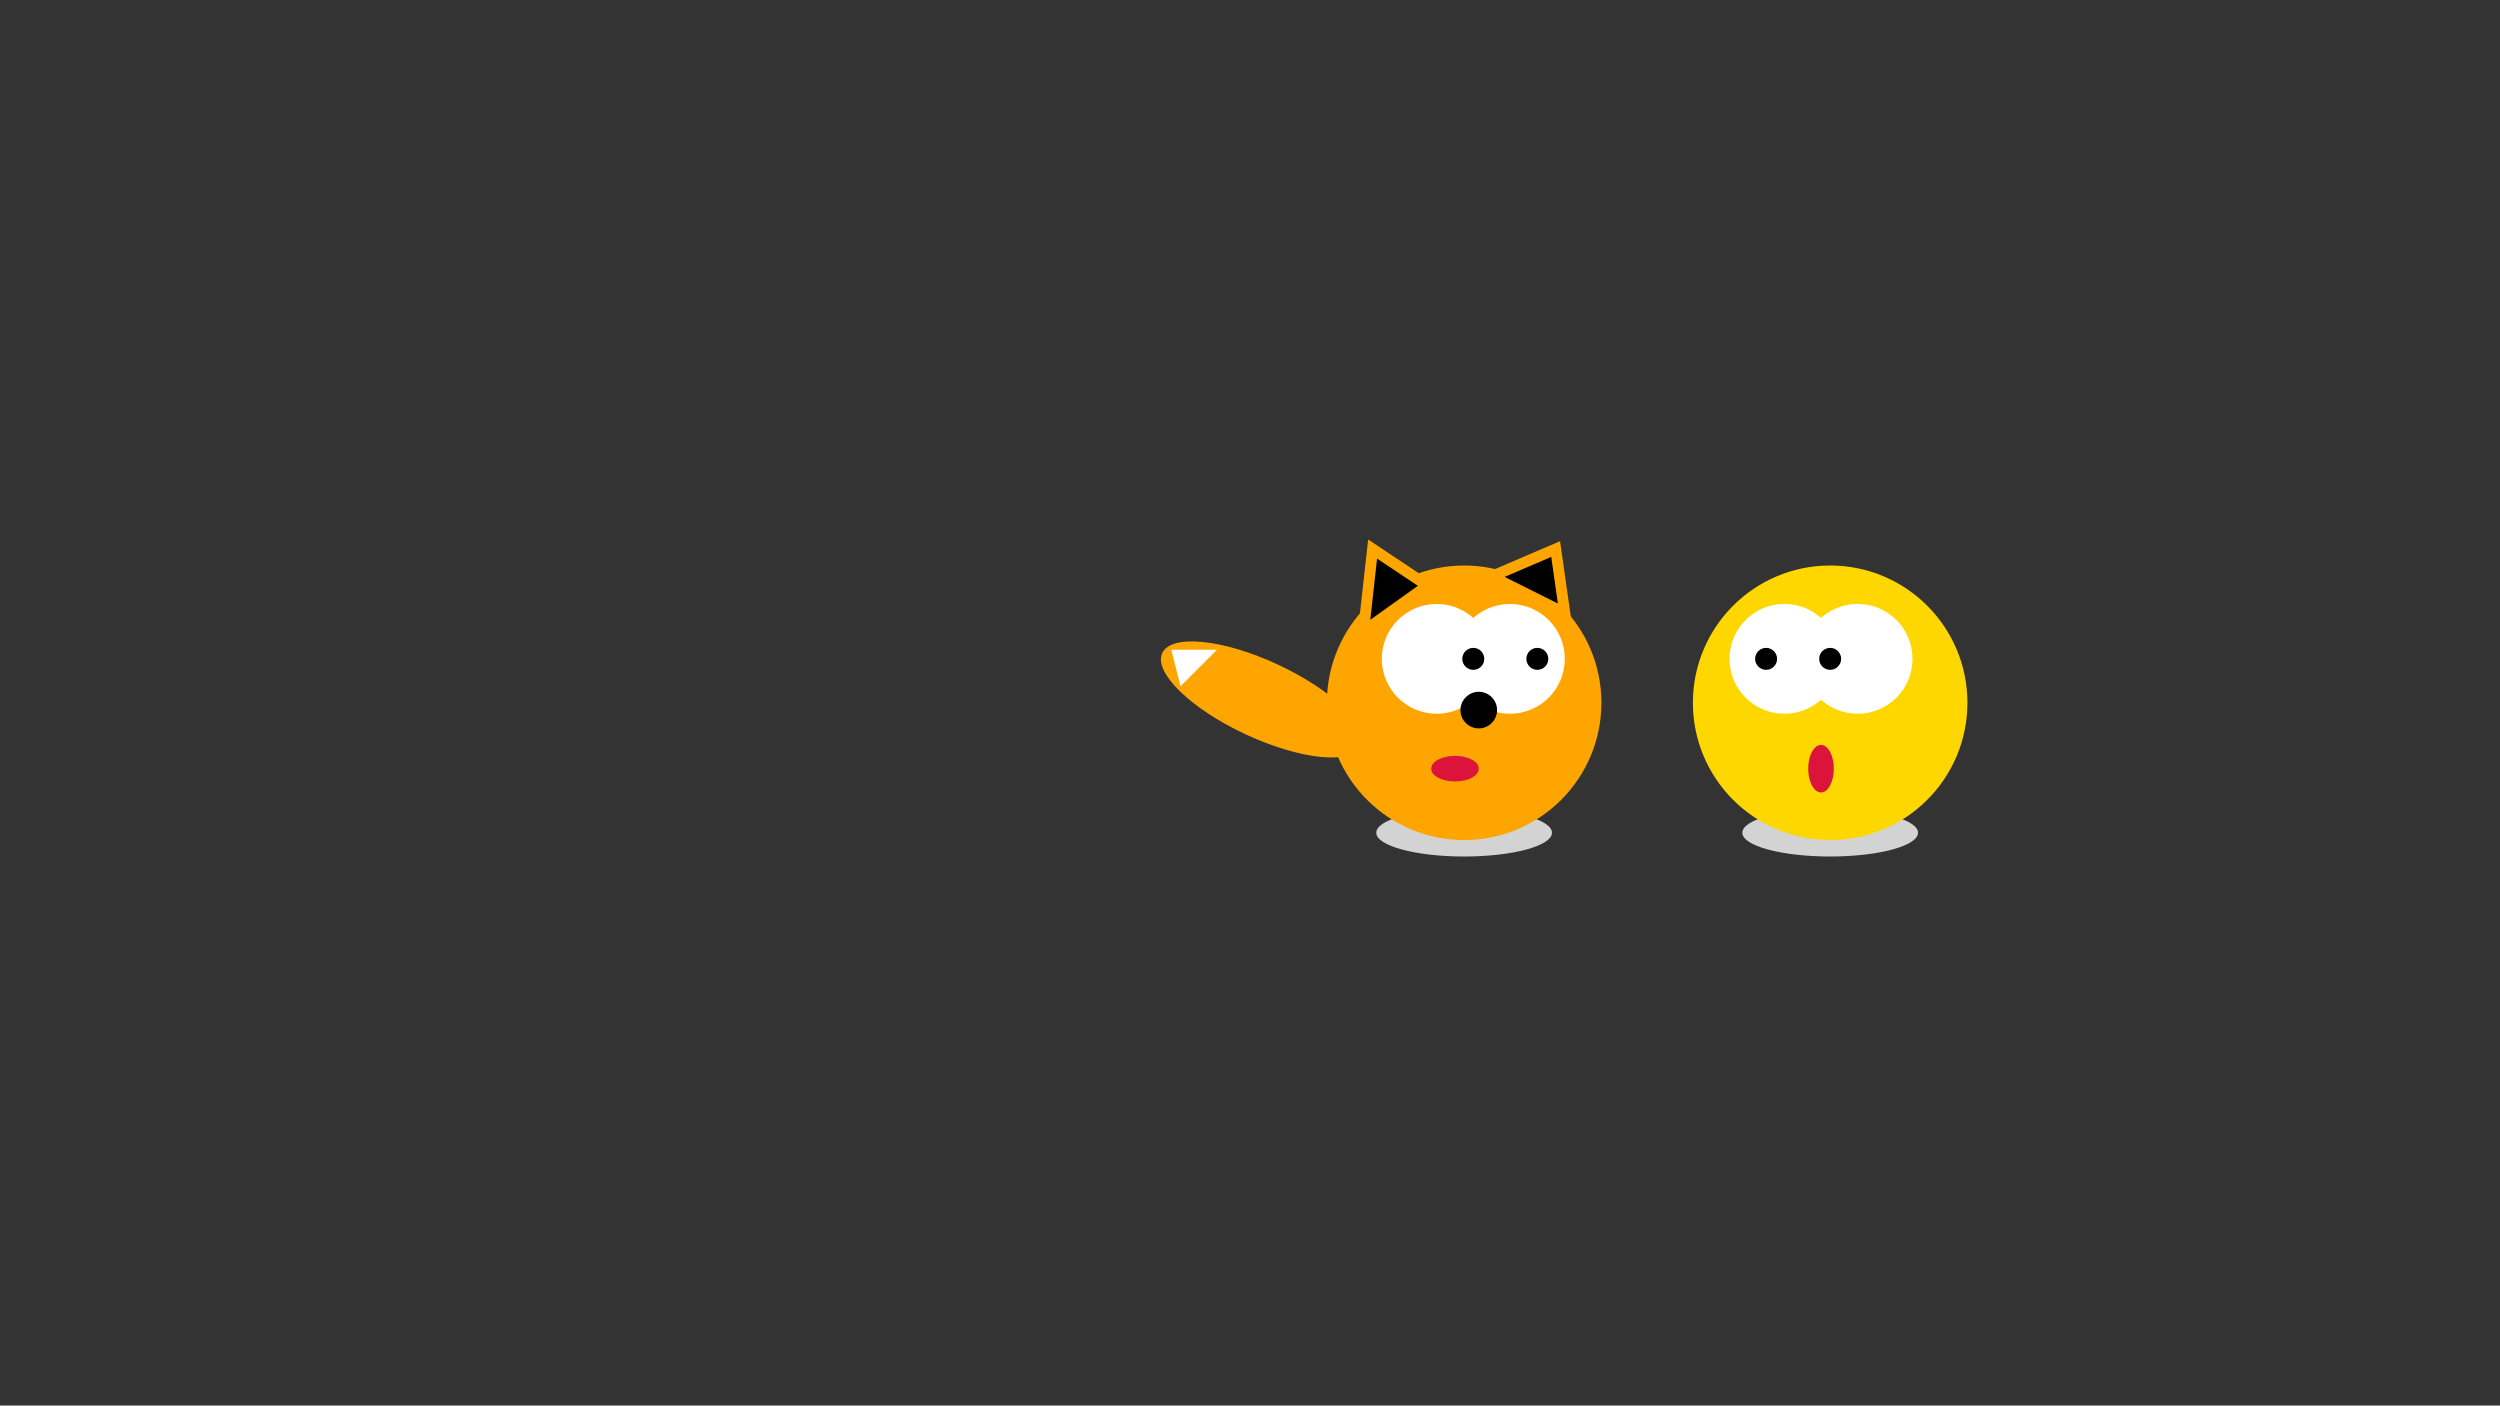 <svg width="1366" height="768" xmlns="http://www.w3.org/2000/svg">
	<rect width="100%" height="100%" fill="#333333" stroke="none"/>
	<ellipse rx="48" ry="13" cx="1000" cy="455" fill="rgb(211, 211, 211)" />
	<circle r="75" cx="1000" cy="384" fill="rgb(255, 215, 0)"/>
	<circle r="30" cx="975" cy="360" fill="white"/>
	<circle r="30" cx="1015" cy="360" fill="white"/>
	<circle r="6" cx="965" cy="360"/>
	<circle r="6" cx="1000" cy="360"/>
	<ellipse rx="7" ry="13" cx="995" cy="420" fill="rgb(220, 20, 60)"/>

	<ellipse rx="48" ry="13" cx="800" cy="455" fill="rgb(211, 211, 211)" />
	<circle r="75" cx="800" cy="384" fill="rgb(255, 165, 0)"/>
	<circle r="30" cx="825" cy="360" fill="white"/>
	<circle r="30" cx="785" cy="360" fill="white"/>
	<circle r="6" cx="805" cy="360"/>
	<circle r="6" cx="840" cy="360"/>
	<circle r="10" cx="808" cy="388"/>
	<ellipse rx="13" ry="7" cx="795" cy="420" fill="rgb(220, 20, 60)"/>
	<polygon points="750,300 780,320 745,345" stroke="rgb(255, 165, 0)" stroke-width="6"/>
	<polygon points="850,300 855,335 815,315" stroke="rgb(255, 165, 0)" stroke-width="6"/>
	<ellipse rx="60" ry="21" cx="650" cy="420" fill="rgb(255, 165, 0)" transform="rotate(25, 755, 490)"/>
	<polygon points="640,355 665,355 645,375" fill="white"/>
</svg>